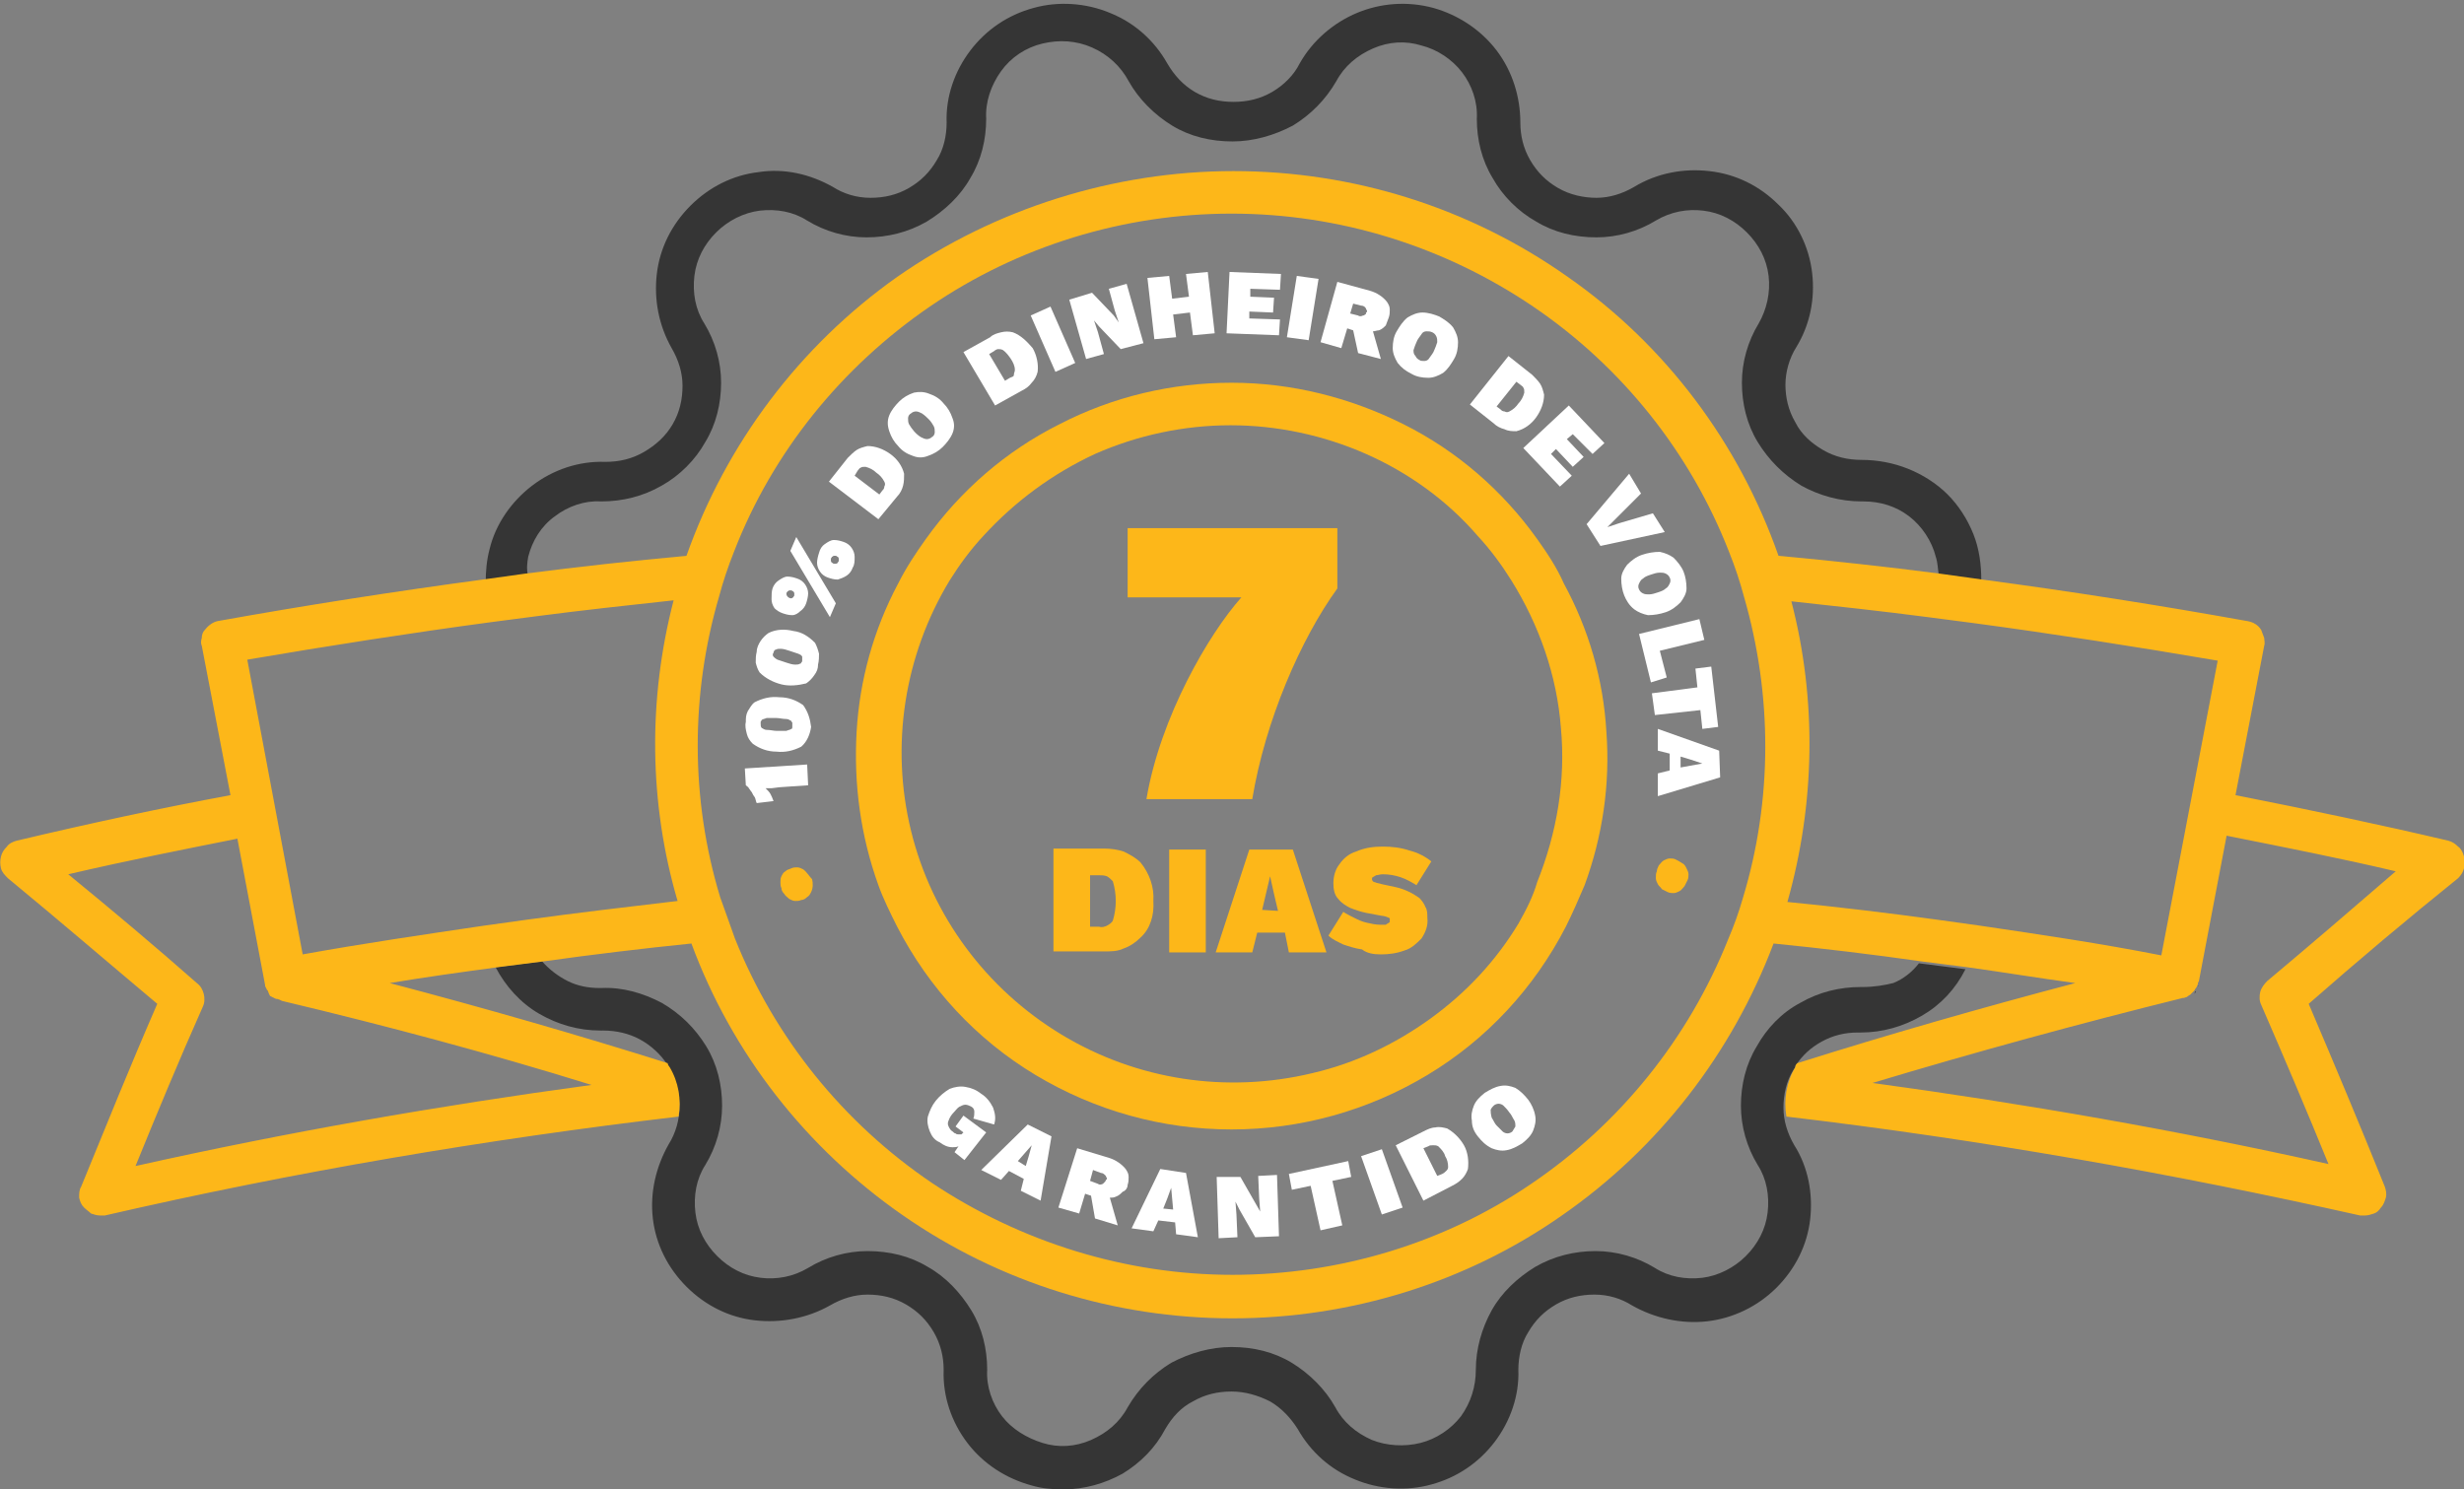 <?xml version="1.0" encoding="utf-8"?>
<!-- Generator: Adobe Illustrator 26.0.3, SVG Export Plug-In . SVG Version: 6.00 Build 0)  -->
<svg version="1.1" id="Layer_1" xmlns="http://www.w3.org/2000/svg" xmlns:xlink="http://www.w3.org/1999/xlink" x="0px" y="0px"
	 viewBox="0 0 249.1 150.6" style="enable-background:new 0 0 249.1 150.6;" xml:space="preserve">
<rect x="0" y="0" width="249.1" height="150.6" fill="#808080" stroke="none"/>
<style type="text/css">
	.st0{clip-path:url(#SVGID_00000074404595510440248310000006090228181596025264_);fill:#010101;}
	.st1{clip-path:url(#SVGID_00000175300650564879432680000016160634449725465523_);fill:#010101;}
	.st2{clip-path:url(#SVGID_00000067212595118673632130000015068738999540101530_);fill:#010101;}
	.st3{clip-path:url(#SVGID_00000009587743817692180100000000801036118689438634_);fill:#010101;}
	.st4{clip-path:url(#SVGID_00000102539255556153807330000004316358313596600217_);fill:#010101;}
	.st5{clip-path:url(#SVGID_00000023248122949228456540000002223264613505702305_);fill:#010101;}
	.st6{clip-path:url(#SVGID_00000170251770522102328200000016565700276660055450_);fill:#010101;}
	.st7{clip-path:url(#SVGID_00000174601112746032990780000009882546898222077840_);fill:#010101;}
	.st8{clip-path:url(#SVGID_00000040559482443655773790000017461720030456891028_);fill:#010101;}
	.st9{clip-path:url(#SVGID_00000150085306116961585320000011731009902211164833_);fill:#010101;}
	.st10{clip-path:url(#SVGID_00000017489855816586215600000012582980864538011326_);fill:#010101;}
	.st11{clip-path:url(#SVGID_00000097477166042930533670000014121496005040984989_);fill:#010101;}
	.st12{clip-path:url(#SVGID_00000080888908463797596400000013079264214272846720_);fill:#010101;}
	.st13{clip-path:url(#SVGID_00000147910987956675304000000007914361563800530609_);fill:#010101;}
	.st14{clip-path:url(#SVGID_00000144309955576812408830000000533292591952703881_);fill:#010101;}
	.st15{clip-path:url(#SVGID_00000155851549398963729020000009438296614996537778_);fill:#010101;}
	.st16{clip-path:url(#SVGID_00000074437285149142237250000004751732762808510094_);fill:#010101;}
	.st17{clip-path:url(#SVGID_00000088834474088615185830000009038917675127910541_);fill:#010101;}
	.st18{clip-path:url(#SVGID_00000035499344651766925370000012902177800892628097_);fill:#010101;}
	.st19{clip-path:url(#SVGID_00000060714869257339073290000000892382595681625252_);fill:#010101;}
	.st20{clip-path:url(#SVGID_00000121993939827522597550000012720038467619286933_);fill:#353535;}
	.st21{clip-path:url(#SVGID_00000030470749749958661000000010673173141940597126_);fill:#353535;}
	.st22{clip-path:url(#SVGID_00000074433634734256415220000013334731288011027877_);fill:#FDB719;}
	.st23{clip-path:url(#SVGID_00000150060238964039385390000008844322570035956372_);fill:#FDB719;}
	.st24{clip-path:url(#SVGID_00000108279692840862516330000006347734049347870142_);fill:#FDB719;}
	.st25{clip-path:url(#SVGID_00000044141655302386918010000016262345856765669557_);fill:#FDB719;}
	.st26{clip-path:url(#SVGID_00000143591337121874040610000017560847187213782667_);fill:#FFFFFF;}
	.st27{clip-path:url(#SVGID_00000160151634642145329600000011005840916555962040_);fill:#FFFFFF;}
	.st28{clip-path:url(#SVGID_00000132799565835599507920000006047415908760171966_);fill:#FFFFFF;}
	.st29{clip-path:url(#SVGID_00000057111539168772891360000000394933002474838429_);fill:#FFFFFF;}
	.st30{clip-path:url(#SVGID_00000181797503481567681630000011610170873339382668_);fill:#FFFFFF;}
	.st31{clip-path:url(#SVGID_00000097471586826583837010000009968420007600333731_);fill:#FFFFFF;}
	.st32{clip-path:url(#SVGID_00000021806622937913438310000010700709544899267968_);fill:#FFFFFF;}
	.st33{clip-path:url(#SVGID_00000003071073542058048900000004672320881159616184_);fill:#FFFFFF;}
	.st34{clip-path:url(#SVGID_00000083070973529364172690000000080879909103405194_);fill:#FFFFFF;}
	.st35{clip-path:url(#SVGID_00000016074333639228813130000012040912163910835134_);fill:#FFFFFF;}
	.st36{clip-path:url(#SVGID_00000160904959764760170790000002109860186251573384_);fill:#FFFFFF;}
	.st37{clip-path:url(#SVGID_00000119803275363484178620000017019151850179939240_);fill:#FFFFFF;}
	.st38{clip-path:url(#SVGID_00000176017707243750714780000018314306973776561290_);fill:#FFFFFF;}
	.st39{clip-path:url(#SVGID_00000023965796601843687630000015100792373339233450_);fill:#FFFFFF;}
	.st40{clip-path:url(#SVGID_00000143581765016666673360000008442489797699261584_);fill:#FFFFFF;}
	.st41{clip-path:url(#SVGID_00000155136370408307230160000005911329812414099892_);fill:#FFFFFF;}
	.st42{clip-path:url(#SVGID_00000024724015017495431660000006609334709599722401_);fill:#FFFFFF;}
	.st43{clip-path:url(#SVGID_00000000198346796526188850000012693133328697250961_);fill:#FFFFFF;}
	.st44{clip-path:url(#SVGID_00000088840577391966850940000014920599934092382105_);fill:#FFFFFF;}
	.st45{clip-path:url(#SVGID_00000087388317615821078360000014753679448508396476_);fill:#FFFFFF;}
	.st46{clip-path:url(#SVGID_00000183223236343370283030000002939881173140903063_);fill:#FFFFFF;}
	.st47{clip-path:url(#SVGID_00000166633238323153332130000011975342249794696343_);fill:#FFFFFF;}
	.st48{clip-path:url(#SVGID_00000095297017360829825600000004338115367758728636_);fill:#FFFFFF;}
	.st49{clip-path:url(#SVGID_00000157292956824126149060000017450923292397517470_);fill:#FFFFFF;}
	.st50{clip-path:url(#SVGID_00000034072843477817492790000016748821595464132488_);fill:#FFFFFF;}
	.st51{clip-path:url(#SVGID_00000009577855524803938490000005306223901744017326_);fill:#FFFFFF;}
	.st52{clip-path:url(#SVGID_00000063631824961409024090000008767026448291045265_);fill:#FFFFFF;}
	.st53{clip-path:url(#SVGID_00000057150311945652623700000003896013779091574407_);fill:#FFFFFF;}
	.st54{clip-path:url(#SVGID_00000072277078478627075580000004415903657422282153_);fill:#FFFFFF;}
	.st55{clip-path:url(#SVGID_00000064353324231979634940000001678292217882181035_);fill:#FFFFFF;}
	.st56{clip-path:url(#SVGID_00000145040775558488473880000018043403656416347323_);fill:#FFFFFF;}
	.st57{clip-path:url(#SVGID_00000096754071373917689030000000616389528672538773_);fill:#FFFFFF;}
	.st58{clip-path:url(#SVGID_00000093150047137415477480000005764474961188583842_);fill:#FDB719;}
	.st59{clip-path:url(#SVGID_00000052083158592192282790000007565298630858388412_);fill:#FDB719;}
	.st60{clip-path:url(#SVGID_00000065778209284469201130000016726087818589173640_);fill:#FDB719;}
	.st61{clip-path:url(#SVGID_00000057149645068287383380000014463728990709668262_);fill:#FDB719;}
	.st62{fill:#FDB719;}
</style>
<g>
	<g>
		<defs>
			<rect id="SVGID_1_" y="0" width="249.1" height="150.6"/>
		</defs>
		<clipPath id="SVGID_00000085228939600669491320000001753023314398186886_">
			<use xlink:href="#SVGID_1_"  style="overflow:visible;"/>
		</clipPath>
		<path style="clip-path:url(#SVGID_00000085228939600669491320000001753023314398186886_);fill:#010101;" d="M222.3,99.7
			L222.3,99.7C222.3,99.8,222.2,99.7,222.3,99.7z"/>
	</g>
	<g>
		<defs>
			<rect id="SVGID_00000182486552648063200060000011042012068005286038_" y="0" width="249.1" height="150.6"/>
		</defs>
		<clipPath id="SVGID_00000021090631135113788520000005650061766856967334_">
			<use xlink:href="#SVGID_00000182486552648063200060000011042012068005286038_"  style="overflow:visible;"/>
		</clipPath>
		<path style="clip-path:url(#SVGID_00000021090631135113788520000005650061766856967334_);fill:#010101;" d="M221.2,100.9L221,101
			L221.2,100.9z"/>
	</g>
	<g>
		<defs>
			<rect id="SVGID_00000024687432327056033680000001187067866924873604_" y="0" width="249.1" height="150.6"/>
		</defs>
		<clipPath id="SVGID_00000036244024866756587090000001118297083654444189_">
			<use xlink:href="#SVGID_00000024687432327056033680000001187067866924873604_"  style="overflow:visible;"/>
		</clipPath>
		<path style="clip-path:url(#SVGID_00000036244024866756587090000001118297083654444189_);fill:#010101;" d="M221.5,100.7l-0.1,0.1
			L221.5,100.7z"/>
	</g>
	<g>
		<defs>
			<rect id="SVGID_00000180360731511459179080000000654500564775344780_" y="0" width="249.1" height="150.6"/>
		</defs>
		<clipPath id="SVGID_00000127751755490113545270000004000712888127056826_">
			<use xlink:href="#SVGID_00000180360731511459179080000000654500564775344780_"  style="overflow:visible;"/>
		</clipPath>
		<path style="clip-path:url(#SVGID_00000127751755490113545270000004000712888127056826_);fill:#010101;" d="M221.8,100.4
			L221.8,100.4L221.8,100.4z"/>
	</g>
	<g>
		<defs>
			<rect id="SVGID_00000035527847625587015580000004488677671998328242_" y="0" width="249.1" height="150.6"/>
		</defs>
		<clipPath id="SVGID_00000093879998174693334930000009696701017811084674_">
			<use xlink:href="#SVGID_00000035527847625587015580000004488677671998328242_"  style="overflow:visible;"/>
		</clipPath>
		<path style="clip-path:url(#SVGID_00000093879998174693334930000009696701017811084674_);fill:#010101;" d="M221.4,100.8
			c-0.1,0-0.1,0.1-0.2,0.1C221.3,100.9,221.3,100.8,221.4,100.8z"/>
	</g>
	<g>
		<defs>
			<rect id="SVGID_00000011008452997538486850000006165117229871040187_" y="0" width="249.1" height="150.6"/>
		</defs>
		<clipPath id="SVGID_00000034788127293135246780000017836861665016493205_">
			<use xlink:href="#SVGID_00000011008452997538486850000006165117229871040187_"  style="overflow:visible;"/>
		</clipPath>
		<path style="clip-path:url(#SVGID_00000034788127293135246780000017836861665016493205_);fill:#010101;" d="M28,101
			c0.1,0,0.2,0.1,0.3,0.1L28,101z"/>
	</g>
	<g>
		<defs>
			<rect id="SVGID_00000010312420224144443970000012296280707320025734_" y="0" width="249.1" height="150.6"/>
		</defs>
		<clipPath id="SVGID_00000132768805681432168260000005404124768872935871_">
			<use xlink:href="#SVGID_00000010312420224144443970000012296280707320025734_"  style="overflow:visible;"/>
		</clipPath>
		<path style="clip-path:url(#SVGID_00000132768805681432168260000005404124768872935871_);fill:#010101;" d="M222,100.2
			c-0.1,0.1-0.1,0.2-0.2,0.3C221.9,100.4,222,100.3,222,100.2z"/>
	</g>
	<g>
		<defs>
			<rect id="SVGID_00000107586698246505834810000011096370097438476681_" y="0" width="249.1" height="150.6"/>
		</defs>
		<clipPath id="SVGID_00000034802572532909699600000002179538192795816374_">
			<use xlink:href="#SVGID_00000107586698246505834810000011096370097438476681_"  style="overflow:visible;"/>
		</clipPath>
		<path style="clip-path:url(#SVGID_00000034802572532909699600000002179538192795816374_);fill:#010101;" d="M221.7,100.5l-0.2,0.2
			L221.7,100.5z"/>
	</g>
	<g>
		<defs>
			<rect id="SVGID_00000055699309305131195640000017755155833457386923_" y="0" width="249.1" height="150.6"/>
		</defs>
		<clipPath id="SVGID_00000154384338400485159160000008885802968458478733_">
			<use xlink:href="#SVGID_00000055699309305131195640000017755155833457386923_"  style="overflow:visible;"/>
		</clipPath>
		<path style="clip-path:url(#SVGID_00000154384338400485159160000008885802968458478733_);fill:#010101;" d="M220.8,101.1l0.3-0.1
			L220.8,101.1z"/>
	</g>
	<g>
		<defs>
			<rect id="SVGID_00000013894791757475789930000007642342235991144332_" y="0" width="249.1" height="150.6"/>
		</defs>
		<clipPath id="SVGID_00000027603961147059744940000002338279362348306068_">
			<use xlink:href="#SVGID_00000013894791757475789930000007642342235991144332_"  style="overflow:visible;"/>
		</clipPath>
		<path style="clip-path:url(#SVGID_00000027603961147059744940000002338279362348306068_);fill:#010101;" d="M27.1,100.2
			c0,0.1,0.1,0.1,0.1,0.2C27.2,100.3,27.1,100.2,27.1,100.2z"/>
	</g>
	<g>
		<defs>
			<rect id="SVGID_00000112603322203535407010000012486405580747051176_" y="0" width="249.1" height="150.6"/>
		</defs>
		<clipPath id="SVGID_00000161625993241631544590000010897657566374150273_">
			<use xlink:href="#SVGID_00000112603322203535407010000012486405580747051176_"  style="overflow:visible;"/>
		</clipPath>
		<path style="clip-path:url(#SVGID_00000161625993241631544590000010897657566374150273_);fill:#010101;" d="M27.7,100.8l0.2,0.1
			L27.7,100.8z"/>
	</g>
	<g>
		<defs>
			<rect id="SVGID_00000081621690187629375180000007780653827193142147_" y="0" width="249.1" height="150.6"/>
		</defs>
		<clipPath id="SVGID_00000036245362536091635190000009726798061260118426_">
			<use xlink:href="#SVGID_00000081621690187629375180000007780653827193142147_"  style="overflow:visible;"/>
		</clipPath>
		<path style="clip-path:url(#SVGID_00000036245362536091635190000009726798061260118426_);fill:#010101;" d="M26.9,99.8L27,100
			L26.9,99.8z"/>
	</g>
	<g>
		<defs>
			<rect id="SVGID_00000070799721570022865160000001017529485724368317_" y="0" width="249.1" height="150.6"/>
		</defs>
		<clipPath id="SVGID_00000000224643933343433660000004073818328554959028_">
			<use xlink:href="#SVGID_00000070799721570022865160000001017529485724368317_"  style="overflow:visible;"/>
		</clipPath>
		<path style="clip-path:url(#SVGID_00000000224643933343433660000004073818328554959028_);fill:#010101;" d="M222.2,99.8
			c0,0.1-0.1,0.2-0.2,0.4C222.1,100,222.2,99.9,222.2,99.8z"/>
	</g>
	<g>
		<defs>
			<rect id="SVGID_00000160176538447406568070000016804556115083954576_" y="0" width="249.1" height="150.6"/>
		</defs>
		<clipPath id="SVGID_00000128446929429594201950000005625079465654375586_">
			<use xlink:href="#SVGID_00000160176538447406568070000016804556115083954576_"  style="overflow:visible;"/>
		</clipPath>
		<path style="clip-path:url(#SVGID_00000128446929429594201950000005625079465654375586_);fill:#010101;" d="M27.5,100.6l-0.2-0.1
			L27.5,100.6z"/>
	</g>
	<g>
		<defs>
			<rect id="SVGID_00000016034989231280134100000002411809810785613442_" y="0" width="249.1" height="150.6"/>
		</defs>
		<clipPath id="SVGID_00000110471881184199910200000007636933799201529738_">
			<use xlink:href="#SVGID_00000016034989231280134100000002411809810785613442_"  style="overflow:visible;"/>
		</clipPath>
		<path style="clip-path:url(#SVGID_00000110471881184199910200000007636933799201529738_);fill:#010101;" d="M26.8,99.6l0.1,0.2
			L26.8,99.6z"/>
	</g>
	<g>
		<defs>
			<rect id="SVGID_00000146465363965963798270000012540750256642832809_" y="0" width="249.1" height="150.6"/>
		</defs>
		<clipPath id="SVGID_00000008869738913704973140000012744275608801052851_">
			<use xlink:href="#SVGID_00000146465363965963798270000012540750256642832809_"  style="overflow:visible;"/>
		</clipPath>
		<path style="clip-path:url(#SVGID_00000008869738913704973140000012744275608801052851_);fill:#010101;" d="M27,100
			c0,0.1,0.1,0.1,0.1,0.2C27,100.1,27,100,27,100z"/>
	</g>
	<g>
		<defs>
			<rect id="SVGID_00000136389458595613868630000017435538002113135236_" y="0" width="249.1" height="150.6"/>
		</defs>
		<clipPath id="SVGID_00000171686907419649872440000004874567726975670155_">
			<use xlink:href="#SVGID_00000136389458595613868630000017435538002113135236_"  style="overflow:visible;"/>
		</clipPath>
		<path style="clip-path:url(#SVGID_00000171686907419649872440000004874567726975670155_);fill:#010101;" d="M27.3,100.5l-0.2-0.2
			L27.3,100.5z"/>
	</g>
	<g>
		<defs>
			<rect id="SVGID_00000137847513037510207770000014512480829174902418_" y="0" width="249.1" height="150.6"/>
		</defs>
		<clipPath id="SVGID_00000146491650870071531140000009987930500516654999_">
			<use xlink:href="#SVGID_00000137847513037510207770000014512480829174902418_"  style="overflow:visible;"/>
		</clipPath>
		<path style="clip-path:url(#SVGID_00000146491650870071531140000009987930500516654999_);fill:#010101;" d="M28.4,101.1l-0.2-0.1
			L28.4,101.1L28.4,101.1z"/>
	</g>
	<g>
		<defs>
			<rect id="SVGID_00000123424752230831579930000011991625418048926649_" y="0" width="249.1" height="150.6"/>
		</defs>
		<clipPath id="SVGID_00000180324245294866828820000007514458948576787646_">
			<use xlink:href="#SVGID_00000123424752230831579930000011991625418048926649_"  style="overflow:visible;"/>
		</clipPath>
		<path style="clip-path:url(#SVGID_00000180324245294866828820000007514458948576787646_);fill:#010101;" d="M27.5,100.6l0.2,0.1
			L27.5,100.6z"/>
	</g>
	<g>
		<defs>
			<rect id="SVGID_00000008141115970600581300000009563731206465567898_" y="0" width="249.1" height="150.6"/>
		</defs>
		<clipPath id="SVGID_00000174582792170523282420000007661810336207877548_">
			<use xlink:href="#SVGID_00000008141115970600581300000009563731206465567898_"  style="overflow:visible;"/>
		</clipPath>
		<path style="clip-path:url(#SVGID_00000174582792170523282420000007661810336207877548_);fill:#010101;" d="M27.8,100.9L28,101
			L27.8,100.9z"/>
	</g>
	<g>
		<defs>
			<rect id="SVGID_00000122713860402139154980000013013258003857974194_" y="0" width="249.1" height="150.6"/>
		</defs>
		<clipPath id="SVGID_00000077323685170366215950000014695365205671628941_">
			<use xlink:href="#SVGID_00000122713860402139154980000013013258003857974194_"  style="overflow:visible;"/>
		</clipPath>
		<path style="clip-path:url(#SVGID_00000077323685170366215950000014695365205671628941_);fill:#353535;" d="M188.3,99.8h-0.2
			c-2.1,0-4.2,0.5-6.1,1.6c-1.9,1-3.4,2.6-4.4,4.4c-1.1,1.8-1.6,3.9-1.6,6s0.6,4.2,1.7,6c0.9,1.4,1.2,3.1,1,4.8
			c-0.2,1.7-1,3.2-2.2,4.4s-2.8,2-4.4,2.2c-1.7,0.2-3.4-0.1-4.8-1c-1.8-1.1-3.9-1.7-6-1.7s-4.2,0.5-6.1,1.6
			c-1.8,1.1-3.4,2.6-4.4,4.4c-1,1.8-1.6,3.9-1.6,6c0,1.7-0.5,3.3-1.5,4.7c-1,1.3-2.5,2.3-4.1,2.7s-3.4,0.3-4.9-0.3
			c-1.6-0.7-2.9-1.8-3.7-3.3c-1-1.8-2.6-3.4-4.4-4.5c-1.8-1.1-3.9-1.6-6.1-1.6c-2.1,0-4.2,0.6-6.1,1.6c-1.8,1.1-3.3,2.6-4.4,4.5
			c-0.8,1.5-2.1,2.6-3.7,3.3s-3.3,0.8-4.9,0.3s-3.1-1.4-4.1-2.7s-1.6-3-1.5-4.7c0-2.1-0.5-4.2-1.6-6s-2.6-3.4-4.4-4.4
			c-1.8-1.1-3.9-1.6-6.1-1.6c-2.1,0-4.2,0.6-6,1.7c-1.5,0.9-3.2,1.2-4.8,1c-1.7-0.2-3.2-1-4.4-2.2c-1.2-1.2-2-2.7-2.2-4.4
			c-0.2-1.7,0.1-3.4,1-4.8c1.1-1.8,1.7-3.9,1.7-6s-0.5-4.2-1.6-6s-2.6-3.3-4.5-4.4c-1.9-1-4-1.6-6.1-1.5h-0.2
			c-1.1,0-2.2-0.2-3.2-0.7s-1.9-1.2-2.6-2l-4.7,0.6c1,1.9,2.5,3.6,4.4,4.7s4,1.7,6.2,1.7H61c1.3,0,2.6,0.3,3.7,0.9s2.1,1.5,2.8,2.6
			c0.1,0.1,0.2,0.2,0.2,0.4c0.7,1.2,1,2.5,1,3.8s-0.4,2.7-1.1,3.8c-1.3,2.3-1.9,4.9-1.6,7.5s1.5,5,3.4,6.9s4.3,3.1,6.9,3.4
			c2.6,0.3,5.3-0.2,7.6-1.5c1.2-0.7,2.5-1.1,3.8-1.1c1.4,0,2.7,0.3,3.9,1c1.2,0.7,2.1,1.6,2.8,2.8c0.7,1.2,1,2.5,1,3.8
			c-0.1,2.7,0.8,5.3,2.4,7.4c1.6,2.1,3.9,3.6,6.5,4.3c1,0.3,2.1,0.4,3.2,0.4c2.1,0,4.2-0.6,6-1.6c1.8-1.1,3.3-2.6,4.3-4.5
			c0.7-1.2,1.6-2.2,2.8-2.8c1.2-0.7,2.5-1,3.9-1s2.7,0.4,3.9,1c1.2,0.7,2.1,1.7,2.8,2.8c1.3,2.3,3.3,4.1,5.8,5.1
			c2.4,1,5.2,1.2,7.7,0.5c2.6-0.7,4.8-2.2,6.4-4.3c1.6-2.1,2.5-4.7,2.4-7.3c0-1.3,0.3-2.7,1-3.8c0.7-1.2,1.6-2.1,2.8-2.8
			s2.5-1,3.9-1s2.7,0.4,3.8,1.1c2.3,1.3,5,1.9,7.6,1.6c2.6-0.3,5.1-1.5,7-3.4s3.1-4.3,3.4-6.9c0.3-2.6-0.2-5.3-1.6-7.5
			c-0.7-1.2-1.1-2.5-1.1-3.8s0.3-2.7,1-3.8c0.1-0.1,0.2-0.3,0.2-0.4c0.7-1.1,1.6-1.9,2.7-2.5c1.1-0.6,2.3-0.9,3.6-0.9h0.3
			c2.2,0,4.3-0.6,6.2-1.7s3.4-2.7,4.4-4.7l-4.7-0.6c-0.7,0.9-1.6,1.6-2.6,2C190.6,99.6,189.5,99.8,188.3,99.8z"/>
	</g>
	<g>
		<defs>
			<rect id="SVGID_00000138544640393360747990000010100425875607823525_" y="0" width="249.1" height="150.6"/>
		</defs>
		<clipPath id="SVGID_00000135664116156160257130000006371774316725385640_">
			<use xlink:href="#SVGID_00000138544640393360747990000010100425875607823525_"  style="overflow:visible;"/>
		</clipPath>
		<path style="clip-path:url(#SVGID_00000135664116156160257130000006371774316725385640_);fill:#353535;" d="M53.4,56.3
			c0.4-1.6,1.3-3.1,2.7-4.1c1.3-1,3-1.6,4.6-1.5h0.1c2.1,0,4.2-0.5,6.1-1.6c1.8-1,3.4-2.6,4.4-4.4c1.1-1.8,1.6-3.9,1.6-6
			s-0.6-4.2-1.7-6c-0.9-1.4-1.2-3.1-1-4.8c0.2-1.7,1-3.2,2.2-4.4c1.2-1.2,2.8-2,4.4-2.2c1.7-0.2,3.4,0.1,4.8,1
			c1.8,1.1,3.9,1.7,6,1.7s4.2-0.5,6.1-1.6c1.8-1.1,3.4-2.6,4.4-4.4c1.1-1.8,1.6-3.9,1.6-6c-0.1-1.7,0.5-3.4,1.5-4.8s2.5-2.4,4.2-2.8
			s3.4-0.3,5,0.4s2.9,1.9,3.7,3.4c1,1.8,2.6,3.4,4.4,4.5s3.9,1.6,6.1,1.6c2.1,0,4.2-0.6,6.1-1.6c1.8-1.1,3.3-2.6,4.4-4.5
			c0.8-1.5,2.1-2.6,3.7-3.3c1.6-0.7,3.3-0.8,4.9-0.3c1.6,0.4,3.1,1.4,4.1,2.7s1.6,3,1.5,4.7c0,2.1,0.5,4.2,1.6,6
			c1,1.8,2.6,3.4,4.4,4.4c1.8,1.1,3.9,1.6,6.1,1.6c2.1,0,4.2-0.6,6-1.7c1.5-0.9,3.2-1.2,4.8-1c1.7,0.2,3.2,1,4.4,2.2s2,2.7,2.2,4.4
			c0.2,1.7-0.2,3.4-1,4.8c-1.1,1.8-1.7,3.9-1.7,6s0.5,4.2,1.6,6s2.6,3.3,4.4,4.4c1.8,1,3.9,1.6,6.1,1.6h0.2c1.7,0,3.3,0.5,4.6,1.5
			s2.3,2.5,2.7,4.1c0.2,0.6,0.2,1.2,0.3,1.8c1.4,0.2,2.9,0.4,4.3,0.6c0-1.6-0.2-3.2-0.8-4.7s-1.5-2.9-2.6-4s-2.5-2-4-2.6
			s-3.1-0.9-4.7-0.9c-1.4,0-2.7-0.3-3.9-1s-2.2-1.6-2.8-2.8c-0.7-1.2-1-2.5-1-3.8s0.4-2.7,1.1-3.8c1.4-2.3,1.9-4.9,1.6-7.5
			c-0.3-2.6-1.5-5.1-3.4-6.9c-1.9-1.9-4.3-3.1-7-3.4c-2.6-0.3-5.3,0.2-7.6,1.6c-1.2,0.7-2.5,1.1-3.8,1.1s-2.7-0.3-3.9-1
			s-2.1-1.6-2.8-2.8s-1-2.5-1-3.8c0-2.6-0.8-5.2-2.4-7.3c-1.6-2.1-3.9-3.6-6.4-4.3c-2.6-0.7-5.3-0.5-7.7,0.5s-4.5,2.8-5.8,5.1
			c-0.6,1.2-1.6,2.2-2.8,2.9s-2.5,1-3.9,1s-2.7-0.3-3.9-1c-1.2-0.7-2.1-1.7-2.8-2.9c-1.3-2.3-3.3-4.1-5.8-5.1
			c-2.4-1-5.2-1.2-7.7-0.5c-2.6,0.7-4.8,2.2-6.4,4.3s-2.5,4.7-2.4,7.3c0,1.3-0.3,2.7-1,3.8c-0.7,1.2-1.6,2.1-2.8,2.8
			c-1.2,0.7-2.5,1-3.9,1s-2.7-0.4-3.8-1.1c-2.3-1.3-4.9-1.9-7.5-1.5c-2.6,0.3-5,1.5-6.9,3.4s-3.1,4.3-3.4,6.9s0.2,5.2,1.5,7.5
			c0.7,1.2,1.1,2.5,1.1,3.8c0,1.4-0.3,2.7-1,3.9s-1.7,2.1-2.9,2.8c-1.2,0.7-2.5,1-3.9,1c-2.7-0.1-5.3,0.8-7.4,2.4
			c-2.1,1.6-3.7,3.9-4.3,6.4c-0.3,1.1-0.4,2.3-0.4,3.4c1.5-0.2,2.9-0.4,4.3-0.6C53.2,57.5,53.3,56.9,53.4,56.3z"/>
	</g>
	<g>
		<defs>
			<rect id="SVGID_00000164492464498649993500000010748286486942787748_" y="0" width="249.1" height="150.6"/>
		</defs>
		<clipPath id="SVGID_00000157306727572467837390000010590382563773250978_">
			<use xlink:href="#SVGID_00000164492464498649993500000010748286486942787748_"  style="overflow:visible;"/>
		</clipPath>
	</g>
	<g>
		<defs>
			<rect id="SVGID_00000021103968570365391610000015678948359528410269_" y="0" width="249.1" height="150.6"/>
		</defs>
		<clipPath id="SVGID_00000082363380911141368940000004583318800812753334_">
			<use xlink:href="#SVGID_00000021103968570365391610000015678948359528410269_"  style="overflow:visible;"/>
		</clipPath>
	</g>
	<g>
		<defs>
			<rect id="SVGID_00000014627087137313408170000014743754642845133969_" y="0" width="249.1" height="150.6"/>
		</defs>
		<clipPath id="SVGID_00000026147236825586065560000000107018159605768331_">
			<use xlink:href="#SVGID_00000014627087137313408170000014743754642845133969_"  style="overflow:visible;"/>
		</clipPath>
		<path style="clip-path:url(#SVGID_00000026147236825586065560000000107018159605768331_);fill:#FDB719;" d="M116.6,91.1
			c0.1-1.4-0.4-2.8-1.3-3.9c-0.5-0.5-1.1-0.8-1.7-1.1c-0.6-0.2-1.3-0.3-2-0.3h-5.1v10.4h5.1c0.7,0,1.4,0,2-0.3
			c0.6-0.2,1.2-0.6,1.7-1.1C116.3,93.9,116.7,92.5,116.6,91.1z M112.5,93.1c-0.1,0.2-0.4,0.4-0.6,0.5s-0.5,0.2-0.8,0.1h-0.9v-5.2
			h0.9c0.3,0,0.5,0,0.8,0.1c0.2,0.1,0.4,0.3,0.6,0.5C112.9,90.4,112.9,91.8,112.5,93.1z"/>
	</g>
	<g>
		<defs>
			<rect id="SVGID_00000165201844560892557430000001530611542398887056_" y="0" width="249.1" height="150.6"/>
		</defs>
		<clipPath id="SVGID_00000147209158746894924060000004623441105896401812_">
			<use xlink:href="#SVGID_00000165201844560892557430000001530611542398887056_"  style="overflow:visible;"/>
		</clipPath>
		<path style="clip-path:url(#SVGID_00000147209158746894924060000004623441105896401812_);fill:#FDB719;" d="M121.9,85.9h-3.7v10.4
			h3.7V85.9z"/>
	</g>
	<g>
		<defs>
			<rect id="SVGID_00000033352809882076682850000011232057444508521129_" y="0" width="249.1" height="150.6"/>
		</defs>
		<clipPath id="SVGID_00000128481743949508393750000000422183524101313178_">
			<use xlink:href="#SVGID_00000033352809882076682850000011232057444508521129_"  style="overflow:visible;"/>
		</clipPath>
		<path style="clip-path:url(#SVGID_00000128481743949508393750000000422183524101313178_);fill:#FDB719;" d="M130.3,96.3h3.8
			l-3.4-10.4h-4.4l-3.4,10.4h3.7l0.5-2h2.8L130.3,96.3z M127.6,92l0.4-1.7l0.4-1.7l0.4,1.8l0.4,1.7L127.6,92z"/>
	</g>
	<g>
		<defs>
			<rect id="SVGID_00000067201511430404134110000017737400034579876028_" y="0" width="249.1" height="150.6"/>
		</defs>
		<clipPath id="SVGID_00000181785610499350911350000001448786124803561372_">
			<use xlink:href="#SVGID_00000067201511430404134110000017737400034579876028_"  style="overflow:visible;"/>
		</clipPath>
		<path style="clip-path:url(#SVGID_00000181785610499350911350000001448786124803561372_);fill:#FDB719;" d="M139.6,96.5
			c0.8,0,1.6-0.1,2.4-0.4c0.7-0.2,1.2-0.7,1.7-1.2c0.4-0.6,0.7-1.3,0.6-2.1c0-0.4,0-0.8-0.2-1.1c-0.1-0.3-0.4-0.7-0.6-0.9
			c-0.7-0.5-1.5-0.9-2.4-1.1l-1.4-0.3c-0.3-0.1-0.5-0.1-0.7-0.2c-0.2,0-0.3-0.2-0.3-0.3c0-0.1,0-0.2,0.1-0.2
			c0.1-0.1,0.2-0.1,0.3-0.2c0.2,0,0.4-0.1,0.7-0.1c0.6,0,1.2,0.1,1.8,0.3c0.6,0.2,1.1,0.5,1.6,0.8l1.5-2.4c-0.6-0.5-1.4-0.9-2.2-1.1
			c-0.9-0.3-1.8-0.4-2.7-0.4s-1.8,0.1-2.7,0.5c-0.7,0.2-1.3,0.7-1.7,1.3c-0.4,0.5-0.6,1.2-0.6,1.9c0,0.6,0.1,1.2,0.5,1.6
			c0.3,0.4,0.8,0.7,1.2,0.9c0.5,0.2,1.1,0.4,1.6,0.5l1.6,0.3c0.2,0,0.5,0.1,0.7,0.2c0.1,0,0.1,0.1,0.1,0.1c0,0.1,0,0.1,0,0.2
			s0,0.2-0.1,0.2c-0.1,0.1-0.2,0.1-0.3,0.2c-0.2,0-0.4,0-0.6,0c-0.4,0-0.9-0.1-1.3-0.2c-0.5-0.1-0.9-0.3-1.3-0.5
			c-0.4-0.2-0.8-0.4-1.1-0.6l-1.5,2.4c0.4,0.4,0.9,0.6,1.5,0.9c0.6,0.2,1.2,0.4,1.9,0.5C138.2,96.4,138.9,96.5,139.6,96.5z"/>
	</g>
	<g>
		<defs>
			<rect id="SVGID_00000098196371717304284760000007611523324275433655_" y="0" width="249.1" height="150.6"/>
		</defs>
		<clipPath id="SVGID_00000093158681054039594260000016673815058281397688_">
			<use xlink:href="#SVGID_00000098196371717304284760000007611523324275433655_"  style="overflow:visible;"/>
		</clipPath>
		<path style="clip-path:url(#SVGID_00000093158681054039594260000016673815058281397688_);fill:#FFFFFF;" d="M78.8,79.6l2.9-0.2
			l-0.1-2.1l-6.3,0.4l0.1,1.7c0.1,0.1,0.3,0.2,0.3,0.3c0.1,0.1,0.2,0.3,0.3,0.4c0.1,0.2,0.2,0.4,0.3,0.5c0.1,0.2,0.1,0.4,0.2,0.6
			l1.7-0.2c-0.1-0.3-0.2-0.5-0.3-0.7c-0.1-0.2-0.3-0.4-0.5-0.6H78L78.8,79.6z"/>
	</g>
	<g>
		<defs>
			<rect id="SVGID_00000181081335397778010470000015697273939933420694_" y="0" width="249.1" height="150.6"/>
		</defs>
		<clipPath id="SVGID_00000124119734197814709670000013005195741593678484_">
			<use xlink:href="#SVGID_00000181081335397778010470000015697273939933420694_"  style="overflow:visible;"/>
		</clipPath>
		<path style="clip-path:url(#SVGID_00000124119734197814709670000013005195741593678484_);fill:#FFFFFF;" d="M81.2,71.3
			c-0.7-0.5-1.5-0.8-2.4-0.8c-0.9-0.1-1.7,0.1-2.5,0.5c-0.3,0.2-0.5,0.6-0.7,0.9c-0.2,0.4-0.2,0.7-0.2,1.1c-0.1,0.4,0,0.8,0.1,1.2
			c0.1,0.4,0.3,0.7,0.6,1c0.7,0.5,1.5,0.8,2.4,0.8c0.9,0.1,1.7-0.1,2.5-0.5c0.6-0.5,0.9-1.3,1-2C81.9,72.7,81.7,72,81.2,71.3z
			 M80,73.7c-0.1,0.1-0.3,0.1-0.5,0.2c-0.3,0-0.6,0-1,0c-0.3,0-0.6-0.1-1-0.1c-0.2,0-0.3-0.1-0.5-0.2c-0.1-0.1-0.1-0.3-0.1-0.4
			s0-0.1,0-0.2s0.1-0.1,0.1-0.2c0.1-0.1,0.3-0.1,0.5-0.2c0.3,0,0.6,0,1,0c0.3,0,0.6,0.1,1,0.1c0.2,0,0.3,0.1,0.5,0.2
			c0,0.1,0.1,0.1,0.1,0.2s0,0.1,0,0.2s0,0.1,0,0.2C80.1,73.6,80.1,73.7,80,73.7L80,73.7z"/>
	</g>
	<g>
		<defs>
			<rect id="SVGID_00000163782678788115039630000000824228967700400313_" y="0" width="249.1" height="150.6"/>
		</defs>
		<clipPath id="SVGID_00000020376565858211105590000011606743075963773371_">
			<use xlink:href="#SVGID_00000163782678788115039630000000824228967700400313_"  style="overflow:visible;"/>
		</clipPath>
		<path style="clip-path:url(#SVGID_00000020376565858211105590000011606743075963773371_);fill:#FFFFFF;" d="M82.7,67.2
			c0.1-0.4,0.1-0.8,0.1-1.1c-0.1-0.4-0.2-0.7-0.4-1.1c-0.6-0.6-1.3-1.1-2.2-1.2c-0.8-0.2-1.7-0.2-2.5,0.2c-0.3,0.2-0.6,0.5-0.8,0.8
			c-0.2,0.3-0.4,0.7-0.4,1.1c-0.1,0.4-0.1,0.7-0.1,1.1c0.1,0.4,0.2,0.7,0.4,1c0.6,0.6,1.4,1,2.2,1.2c0.8,0.2,1.7,0.1,2.5-0.1
			c0.3-0.2,0.6-0.5,0.8-0.8C82.6,67.9,82.7,67.6,82.7,67.2z M81.1,66.8c0,0.1,0,0.1-0.1,0.2c0,0.1-0.1,0.1-0.1,0.1
			c-0.2,0.1-0.3,0.1-0.5,0.1c-0.3,0-0.6-0.1-0.9-0.2s-0.6-0.2-0.9-0.3c-0.2-0.1-0.3-0.2-0.4-0.3c-0.1-0.1-0.1-0.3,0-0.4
			c0-0.1,0.1-0.3,0.2-0.3c0.2-0.1,0.3-0.1,0.5-0.1c0.3,0,0.6,0.1,0.9,0.2s0.6,0.2,0.9,0.3c0.2,0.1,0.3,0.1,0.4,0.3
			c0,0.1,0,0.1,0,0.2C81.1,66.7,81.1,66.8,81.1,66.8z"/>
	</g>
	<g>
		<defs>
			<rect id="SVGID_00000147210748516250502270000012581186018614993569_" y="0" width="249.1" height="150.6"/>
		</defs>
		<clipPath id="SVGID_00000181046972448276807990000007020158970926399887_">
			<use xlink:href="#SVGID_00000147210748516250502270000012581186018614993569_"  style="overflow:visible;"/>
		</clipPath>
		<path style="clip-path:url(#SVGID_00000181046972448276807990000007020158970926399887_);fill:#FFFFFF;" d="M84.5,61l-4-6.7
			l-0.6,1.4l4,6.7L84.5,61z"/>
	</g>
	<g>
		<defs>
			<rect id="SVGID_00000075881248690960934400000001098063411908290468_" y="0" width="249.1" height="150.6"/>
		</defs>
		<clipPath id="SVGID_00000088109866783560964840000013674596680206249903_">
			<use xlink:href="#SVGID_00000075881248690960934400000001098063411908290468_"  style="overflow:visible;"/>
		</clipPath>
		<path style="clip-path:url(#SVGID_00000088109866783560964840000013674596680206249903_);fill:#FFFFFF;" d="M85.6,58.2
			c0.3-0.2,0.5-0.5,0.6-0.8c0.2-0.3,0.2-0.7,0.2-1.1c0-0.3-0.1-0.6-0.3-0.9c-0.2-0.3-0.5-0.5-0.8-0.6s-0.6-0.2-1-0.2
			c-0.3,0-0.6,0.2-0.9,0.4s-0.5,0.5-0.6,0.9c-0.1,0.3-0.2,0.7-0.2,1s0.1,0.6,0.3,0.9c0.2,0.3,0.5,0.5,0.8,0.6s0.6,0.2,1,0.2
			C85,58.5,85.3,58.4,85.6,58.2z M84.3,57c-0.1,0-0.1-0.1-0.2-0.1c0,0-0.1-0.1-0.1-0.2c0-0.1,0-0.1,0-0.2c0-0.1,0.1-0.1,0.1-0.2
			c0.1,0,0.1-0.1,0.2-0.1s0.2,0,0.2,0c0.1,0,0.1,0.1,0.2,0.1c0,0,0.1,0.1,0.1,0.2c0,0.1,0,0.1,0,0.2c0,0.1-0.1,0.1-0.1,0.2
			c0,0-0.1,0.1-0.2,0.1C84.5,57,84.4,57,84.3,57z"/>
	</g>
	<g>
		<defs>
			<rect id="SVGID_00000023270567772756884370000009172160183067970198_" y="0" width="249.1" height="150.6"/>
		</defs>
		<clipPath id="SVGID_00000005980093192241000480000004857983935506147751_">
			<use xlink:href="#SVGID_00000023270567772756884370000009172160183067970198_"  style="overflow:visible;"/>
		</clipPath>
		<path style="clip-path:url(#SVGID_00000005980093192241000480000004857983935506147751_);fill:#FFFFFF;" d="M79.1,62
			c0.3,0.1,0.6,0.2,1,0.2c0.3,0,0.6-0.2,0.8-0.4c0.3-0.2,0.5-0.5,0.6-0.8s0.2-0.7,0.2-1s-0.1-0.6-0.3-0.9c-0.2-0.3-0.5-0.5-0.8-0.6
			s-0.6-0.2-1-0.2c-0.3,0-0.6,0.2-0.9,0.4s-0.5,0.5-0.6,0.8C78,59.8,78,60.2,78,60.6c0,0.3,0.1,0.6,0.3,0.9
			C78.5,61.7,78.8,61.9,79.1,62z M79.5,60c0-0.1,0.1-0.1,0.1-0.2c0.1,0,0.1-0.1,0.2-0.1s0.2,0,0.2,0c0.1,0,0.1,0.1,0.2,0.1
			c0,0,0.1,0.1,0.1,0.2c0,0.1,0,0.1,0,0.2c0,0.1-0.1,0.1-0.1,0.2c-0.1,0-0.1,0.1-0.2,0.1c-0.2,0-0.3-0.1-0.4-0.2
			C79.6,60.3,79.5,60.2,79.5,60C79.5,60.2,79.5,60.1,79.5,60z"/>
	</g>
	<g>
		<defs>
			<rect id="SVGID_00000121257087307322912790000009667424882255082902_" y="0" width="249.1" height="150.6"/>
		</defs>
		<clipPath id="SVGID_00000166665463519592694410000008030940332163328648_">
			<use xlink:href="#SVGID_00000121257087307322912790000009667424882255082902_"  style="overflow:visible;"/>
		</clipPath>
		<path style="clip-path:url(#SVGID_00000166665463519592694410000008030940332163328648_);fill:#FFFFFF;" d="M90.7,50.2
			c0.3-0.3,0.5-0.7,0.6-1.1c0.1-0.4,0.1-0.8,0.1-1.2c-0.2-0.8-0.7-1.5-1.4-2c-0.7-0.5-1.5-0.8-2.3-0.8c-0.4,0.1-0.8,0.2-1.1,0.4
			c-0.3,0.2-0.6,0.5-0.9,0.8l-1.9,2.4l5,3.8L90.7,50.2z M86.7,47.6c0.1-0.1,0.2-0.3,0.3-0.3c0.1-0.1,0.3-0.1,0.5-0.1
			c0.4,0.1,0.8,0.3,1.1,0.6c0.3,0.2,0.6,0.5,0.8,0.9c0.1,0.2,0.1,0.3,0,0.5c0,0.2-0.1,0.3-0.2,0.4L88.9,50l-2.5-1.9L86.7,47.6z"/>
	</g>
	<g>
		<defs>
			<rect id="SVGID_00000013152970835841966420000012453006696433602198_" y="0" width="249.1" height="150.6"/>
		</defs>
		<clipPath id="SVGID_00000116229973871295781390000005210134456106880927_">
			<use xlink:href="#SVGID_00000013152970835841966420000012453006696433602198_"  style="overflow:visible;"/>
		</clipPath>
		<path style="clip-path:url(#SVGID_00000116229973871295781390000005210134456106880927_);fill:#FFFFFF;" d="M93.8,46.1
			c0.6-0.2,1.1-0.5,1.5-0.9s0.8-0.9,1-1.4s0.2-1,0-1.5c-0.2-0.6-0.5-1.1-0.9-1.5c-0.4-0.5-0.9-0.8-1.5-1c-0.5-0.2-1-0.2-1.5-0.1
			c-0.6,0.2-1.1,0.5-1.5,0.9s-0.8,0.9-1,1.4s-0.2,1,0,1.6s0.5,1.1,0.9,1.5c0.4,0.5,0.9,0.8,1.5,1C92.8,46.3,93.3,46.3,93.8,46.1z
			 M91.8,42.3c0-0.2,0.1-0.4,0.3-0.5c0.1-0.1,0.3-0.2,0.5-0.2s0.4,0.1,0.6,0.2c0.3,0.2,0.5,0.4,0.7,0.6c0.2,0.2,0.4,0.5,0.5,0.7
			s0.1,0.4,0.1,0.6c0,0.2-0.1,0.4-0.3,0.5c-0.1,0.1-0.3,0.2-0.5,0.2s-0.4-0.1-0.6-0.2c-0.5-0.3-0.9-0.8-1.2-1.3
			C91.8,42.7,91.8,42.5,91.8,42.3z"/>
	</g>
	<g>
		<defs>
			<rect id="SVGID_00000073683007900134052550000000088181567883181202_" y="0" width="249.1" height="150.6"/>
		</defs>
		<clipPath id="SVGID_00000133527497656969569370000005901626140252281748_">
			<use xlink:href="#SVGID_00000073683007900134052550000000088181567883181202_"  style="overflow:visible;"/>
		</clipPath>
		<path style="clip-path:url(#SVGID_00000133527497656969569370000005901626140252281748_);fill:#FFFFFF;" d="M102.4,33.6
			c-0.4-0.1-0.8-0.1-1.2,0c-0.4,0.1-0.8,0.2-1.1,0.5l-2.7,1.5l3.2,5.4l2.7-1.5c0.4-0.2,0.7-0.4,1-0.8c0.3-0.3,0.5-0.7,0.6-1.1
			c0.1-0.8-0.1-1.7-0.5-2.4C103.8,34.5,103.2,33.9,102.4,33.6z M102.1,38.2l-0.5,0.3l-1.6-2.7l0.5-0.3c0.1-0.1,0.3-0.2,0.4-0.2
			c0.2,0,0.3,0,0.5,0.1c0.3,0.2,0.6,0.6,0.8,0.9c0.2,0.3,0.4,0.7,0.4,1.1c0,0.2-0.1,0.3-0.1,0.5S102.3,38.1,102.1,38.2z"/>
	</g>
	<g>
		<defs>
			<rect id="SVGID_00000025420236560483528630000014690067611922208155_" y="0" width="249.1" height="150.6"/>
		</defs>
		<clipPath id="SVGID_00000028285393922484970110000004153817439706846860_">
			<use xlink:href="#SVGID_00000025420236560483528630000014690067611922208155_"  style="overflow:visible;"/>
		</clipPath>
		<path style="clip-path:url(#SVGID_00000028285393922484970110000004153817439706846860_);fill:#FFFFFF;" d="M106.2,31l-2,0.9
			l2.5,5.7l2-0.9L106.2,31z"/>
	</g>
	<g>
		<defs>
			<rect id="SVGID_00000017491875545079190850000004672984337967986099_" y="0" width="249.1" height="150.6"/>
		</defs>
		<clipPath id="SVGID_00000119796490644831149220000004165980616371883947_">
			<use xlink:href="#SVGID_00000017491875545079190850000004672984337967986099_"  style="overflow:visible;"/>
		</clipPath>
		<path style="clip-path:url(#SVGID_00000119796490644831149220000004165980616371883947_);fill:#FFFFFF;" d="M112.6,31.9l-2.2-2.3
			l-2.3,0.7l1.7,6l1.8-0.5l-0.6-2.2l-0.4-1.2l0,0l0.5,0.6l2.2,2.3l2.3-0.6l-1.7-6l-1.8,0.5l0.6,2.2l0.4,1.2l0,0L112.6,31.9z"/>
	</g>
	<g>
		<defs>
			<rect id="SVGID_00000142162256446369363580000005178660110823167918_" y="0" width="249.1" height="150.6"/>
		</defs>
		<clipPath id="SVGID_00000114071660538631619680000011723755804342883498_">
			<use xlink:href="#SVGID_00000142162256446369363580000005178660110823167918_"  style="overflow:visible;"/>
		</clipPath>
		<path style="clip-path:url(#SVGID_00000114071660538631619680000011723755804342883498_);fill:#FFFFFF;" d="M118.2,27.9l-2.2,0.2
			l0.7,6.2l2.2-0.2l-0.3-2.3l1.7-0.2l0.3,2.3l2.2-0.2l-0.7-6.2l-2.2,0.2l0.3,2.3l-1.7,0.2L118.2,27.9z"/>
	</g>
	<g>
		<defs>
			<rect id="SVGID_00000177452963774332220210000006714839601281570706_" y="0" width="249.1" height="150.6"/>
		</defs>
		<clipPath id="SVGID_00000018209010393576414670000009008651372970865043_">
			<use xlink:href="#SVGID_00000177452963774332220210000006714839601281570706_"  style="overflow:visible;"/>
		</clipPath>
		<path style="clip-path:url(#SVGID_00000018209010393576414670000009008651372970865043_);fill:#FFFFFF;" d="M124,33.7l5.3,0.2
			l0.1-1.6l-3.1-0.1v-0.7l2.4,0.1l0.1-1.5l-2.4-0.1v-0.8l3,0.1l0.1-1.6l-5.2-0.2L124,33.7z"/>
	</g>
	<g>
		<defs>
			<rect id="SVGID_00000182511530414739673880000001339286971961999007_" y="0" width="249.1" height="150.6"/>
		</defs>
		<clipPath id="SVGID_00000175309457544364726700000018036446923085508541_">
			<use xlink:href="#SVGID_00000182511530414739673880000001339286971961999007_"  style="overflow:visible;"/>
		</clipPath>
		<path style="clip-path:url(#SVGID_00000175309457544364726700000018036446923085508541_);fill:#FFFFFF;" d="M131.1,27.9l-1,6.2
			l2.2,0.3l1-6.2L131.1,27.9z"/>
	</g>
	<g>
		<defs>
			<rect id="SVGID_00000112621847729072701320000006574540273631597459_" y="0" width="249.1" height="150.6"/>
		</defs>
		<clipPath id="SVGID_00000137105950605100579350000011344729169947163274_">
			<use xlink:href="#SVGID_00000112621847729072701320000006574540273631597459_"  style="overflow:visible;"/>
		</clipPath>
		<path style="clip-path:url(#SVGID_00000137105950605100579350000011344729169947163274_);fill:#FFFFFF;" d="M140.4,32.1
			c0.1-0.3,0.1-0.5,0.1-0.8s-0.1-0.5-0.3-0.8c-0.4-0.5-1-0.9-1.7-1.1l-3.3-0.9l-1.7,6.1l2.1,0.6l0.6-2l0.6,0.2l0.5,2.3l2.3,0.6
			l-0.8-2.8c0.2,0,0.4-0.1,0.6-0.1c0.3-0.1,0.5-0.3,0.7-0.5C140.2,32.6,140.3,32.4,140.4,32.1z M136.8,30.7l0.8,0.2
			c0.2,0,0.4,0.1,0.5,0.3c0,0.1,0.1,0.2,0.1,0.2c0,0.1,0,0.2-0.1,0.2c0,0.1,0,0.2-0.1,0.2c-0.1,0.1-0.1,0.1-0.2,0.1
			c-0.2,0.1-0.4,0.1-0.5,0l-0.8-0.2L136.8,30.7z"/>
	</g>
	<g>
		<defs>
			<rect id="SVGID_00000047030748766619881260000004321217355561260979_" y="0" width="249.1" height="150.6"/>
		</defs>
		<clipPath id="SVGID_00000178197544341389675710000009490392973958758794_">
			<use xlink:href="#SVGID_00000047030748766619881260000004321217355561260979_"  style="overflow:visible;"/>
		</clipPath>
		<path style="clip-path:url(#SVGID_00000178197544341389675710000009490392973958758794_);fill:#FFFFFF;" d="M144.4,38.2
			c0.5,0,1-0.2,1.5-0.5c0.5-0.4,0.8-0.9,1.1-1.4s0.4-1.1,0.4-1.7c0-0.5-0.2-1-0.5-1.5c-0.4-0.5-0.9-0.8-1.4-1.1
			c-0.5-0.2-1.1-0.4-1.7-0.4c-0.5,0-1,0.2-1.5,0.5c-0.5,0.4-0.8,0.9-1.1,1.4s-0.4,1.1-0.4,1.7c0,0.5,0.2,1,0.5,1.5
			c0.4,0.5,0.8,0.8,1.4,1.1C143.2,38.1,143.8,38.2,144.4,38.2z M142.9,35.4c0.1-0.3,0.2-0.6,0.3-0.8c0.1-0.3,0.3-0.5,0.5-0.8
			c0.1-0.2,0.3-0.3,0.5-0.3s0.4,0,0.6,0.1c0.2,0.1,0.3,0.2,0.4,0.4c0.1,0.2,0.1,0.4,0.1,0.6c-0.1,0.3-0.2,0.6-0.3,0.8
			c-0.1,0.3-0.3,0.5-0.5,0.8c-0.1,0.2-0.3,0.3-0.5,0.3s-0.4,0-0.5-0.1c-0.2-0.1-0.3-0.2-0.4-0.4C142.9,35.8,142.9,35.6,142.9,35.4z"
			/>
	</g>
	<g>
		<defs>
			<rect id="SVGID_00000092425835182569710090000003348920658396823459_" y="0" width="249.1" height="150.6"/>
		</defs>
		<clipPath id="SVGID_00000013887573265026703190000009129636019157838505_">
			<use xlink:href="#SVGID_00000092425835182569710090000003348920658396823459_"  style="overflow:visible;"/>
		</clipPath>
		<path style="clip-path:url(#SVGID_00000013887573265026703190000009129636019157838505_);fill:#FFFFFF;" d="M153.3,43.6
			c0.8-0.2,1.5-0.7,2-1.4s0.8-1.5,0.8-2.3c-0.1-0.4-0.2-0.8-0.4-1.1s-0.5-0.6-0.8-0.9l-2.4-1.9l-3.9,4.9l2.4,1.9
			c0.3,0.3,0.7,0.5,1.1,0.6C152.5,43.6,152.9,43.6,153.3,43.6z M153.3,38.6l0.4,0.3c0.1,0.1,0.3,0.2,0.3,0.3
			c0.1,0.1,0.1,0.3,0.1,0.5c-0.1,0.4-0.3,0.8-0.6,1.1c-0.2,0.3-0.5,0.6-0.9,0.8c-0.2,0.1-0.3,0.1-0.5,0c-0.2,0-0.3-0.1-0.4-0.2
			l-0.4-0.3L153.3,38.6z"/>
	</g>
	<g>
		<defs>
			<rect id="SVGID_00000132811020691017660120000002971345249233628050_" y="0" width="249.1" height="150.6"/>
		</defs>
		<clipPath id="SVGID_00000173871801503992491570000016832552478788738216_">
			<use xlink:href="#SVGID_00000132811020691017660120000002971345249233628050_"  style="overflow:visible;"/>
		</clipPath>
		<path style="clip-path:url(#SVGID_00000173871801503992491570000016832552478788738216_);fill:#FFFFFF;" d="M161,45.9l1.2-1.1
			l-3.6-3.8l-4.6,4.3l3.7,3.9l1.2-1.1l-2.1-2.2l0.5-0.5l1.7,1.8l1.1-1l-1.7-1.8l0.6-0.5L161,45.9z"/>
	</g>
	<g>
		<defs>
			<rect id="SVGID_00000154406213679209546860000007040592833729180343_" y="0" width="249.1" height="150.6"/>
		</defs>
		<clipPath id="SVGID_00000139978080520774826000000014350327486340627334_">
			<use xlink:href="#SVGID_00000154406213679209546860000007040592833729180343_"  style="overflow:visible;"/>
		</clipPath>
		<path style="clip-path:url(#SVGID_00000139978080520774826000000014350327486340627334_);fill:#FFFFFF;" d="M168.3,53.8l-1.2-1.9
			l-3.4,1l-1.2,0.4l0.9-0.9l2.5-2.5l-1.2-2l-4.3,5.1l1.4,2.2L168.3,53.8z"/>
	</g>
	<g>
		<defs>
			<rect id="SVGID_00000093868102578217697470000000519283650321955202_" y="0" width="249.1" height="150.6"/>
		</defs>
		<clipPath id="SVGID_00000127744645026545249270000001928799417403237532_">
			<use xlink:href="#SVGID_00000093868102578217697470000000519283650321955202_"  style="overflow:visible;"/>
		</clipPath>
		<path style="clip-path:url(#SVGID_00000127744645026545249270000001928799417403237532_);fill:#FFFFFF;" d="M165.2,61.6
			c0.4,0.3,0.9,0.5,1.4,0.6c0.6,0,1.2-0.1,1.8-0.3s1.1-0.6,1.5-1c0.3-0.4,0.6-0.9,0.6-1.4c0-0.6-0.1-1.2-0.3-1.7s-0.6-1-1-1.4
			c-0.4-0.3-0.9-0.5-1.4-0.6c-0.6,0-1.2,0.1-1.8,0.3s-1.1,0.6-1.5,1c-0.3,0.4-0.6,0.9-0.6,1.4c0,0.6,0.1,1.2,0.3,1.7
			C164.4,60.7,164.7,61.2,165.2,61.6z M165.7,59c0.1-0.2,0.2-0.4,0.4-0.5c0.2-0.2,0.5-0.3,0.8-0.4c0.3-0.1,0.6-0.2,0.9-0.2
			c0.2,0,0.4,0,0.6,0.1c0.2,0.1,0.3,0.2,0.4,0.4c0.1,0.2,0.1,0.4,0,0.6c-0.1,0.2-0.2,0.4-0.4,0.5c-0.2,0.2-0.5,0.3-0.8,0.4
			c-0.3,0.1-0.6,0.2-0.9,0.2c-0.2,0-0.4,0-0.6-0.1c-0.2-0.1-0.3-0.2-0.4-0.4C165.6,59.4,165.6,59.2,165.7,59L165.7,59z"/>
	</g>
	<g>
		<defs>
			<rect id="SVGID_00000049918977925352771390000003959168257118528166_" y="0" width="249.1" height="150.6"/>
		</defs>
		<clipPath id="SVGID_00000076597124556786934440000014052638733862018950_">
			<use xlink:href="#SVGID_00000049918977925352771390000003959168257118528166_"  style="overflow:visible;"/>
		</clipPath>
		<path style="clip-path:url(#SVGID_00000076597124556786934440000014052638733862018950_);fill:#FFFFFF;" d="M168.5,68.5l-0.7-2.7
			l4.5-1.1l-0.5-2.1l-6.1,1.5l1.2,4.9L168.5,68.5z"/>
	</g>
	<g>
		<defs>
			<rect id="SVGID_00000103961326571409999620000004316582483090145927_" y="0" width="249.1" height="150.6"/>
		</defs>
		<clipPath id="SVGID_00000016760138680565612920000000716359665991783045_">
			<use xlink:href="#SVGID_00000103961326571409999620000004316582483090145927_"  style="overflow:visible;"/>
		</clipPath>
		<path style="clip-path:url(#SVGID_00000016760138680565612920000000716359665991783045_);fill:#FFFFFF;" d="M171.9,71.8l0.2,1.9
			l1.6-0.2l-0.7-6.1l-1.6,0.2l0.2,1.9l-4.6,0.6l0.3,2.2L171.9,71.8z"/>
	</g>
	<g>
		<defs>
			<rect id="SVGID_00000180324789078286551700000011782638337621790631_" y="0" width="249.1" height="150.6"/>
		</defs>
		<clipPath id="SVGID_00000005956536233616236550000008318750609570685844_">
			<use xlink:href="#SVGID_00000180324789078286551700000011782638337621790631_"  style="overflow:visible;"/>
		</clipPath>
		<path style="clip-path:url(#SVGID_00000005956536233616236550000008318750609570685844_);fill:#FFFFFF;" d="M173.8,75.9l-6.2-2.2
			v2.2l1.2,0.3v1.7l-1.2,0.3v2.3l6.3-1.9L173.8,75.9z M172.1,77.2l-1.1,0.2l-1.1,0.2v-1.1l1,0.3L172.1,77.2L172.1,77.2z"/>
	</g>
	<g>
		<defs>
			<rect id="SVGID_00000172425396257344531620000012010842805176033709_" y="0" width="249.1" height="150.6"/>
		</defs>
		<clipPath id="SVGID_00000183240573842746883120000003186857313838022025_">
			<use xlink:href="#SVGID_00000172425396257344531620000012010842805176033709_"  style="overflow:visible;"/>
		</clipPath>
		<path style="clip-path:url(#SVGID_00000183240573842746883120000003186857313838022025_);fill:#FFFFFF;" d="M97.5,117.3l2.2-2.8
			l-2.3-1.7l-0.8,1.1l0.8,0.6c-0.1,0.1-0.1,0.1-0.2,0.2c-0.1,0-0.2,0-0.3,0c-0.1,0-0.2,0-0.3-0.1c-0.1,0-0.2-0.1-0.3-0.2
			c-0.2-0.1-0.3-0.3-0.4-0.5s-0.1-0.4,0-0.6c0.1-0.3,0.3-0.6,0.5-0.8c0.2-0.2,0.4-0.5,0.6-0.6s0.4-0.2,0.6-0.2s0.4,0.1,0.6,0.2
			s0.3,0.3,0.3,0.5s0,0.5-0.1,0.7l2.1,0.6c0.2-0.6,0.1-1.1-0.1-1.7c-0.3-0.6-0.7-1.1-1.2-1.4c-0.5-0.4-1-0.6-1.6-0.7
			c-0.5-0.1-1.1,0-1.6,0.2c-0.5,0.3-1,0.7-1.4,1.2s-0.6,1-0.8,1.6c-0.1,0.5,0,1,0.2,1.5s0.5,0.9,1,1.1c0.4,0.3,0.8,0.5,1.3,0.5
			c0.2,0,0.4,0,0.6-0.1l-0.4,0.6L97.5,117.3z"/>
	</g>
	<g>
		<defs>
			<rect id="SVGID_00000037670263438842960970000000548746602559911615_" y="0" width="249.1" height="150.6"/>
		</defs>
		<clipPath id="SVGID_00000069369567350085618750000014629734945738955444_">
			<use xlink:href="#SVGID_00000037670263438842960970000000548746602559911615_"  style="overflow:visible;"/>
		</clipPath>
		<path style="clip-path:url(#SVGID_00000069369567350085618750000014629734945738955444_);fill:#FFFFFF;" d="M105.2,121.4l1.1-6.5
			l-2.4-1.2l-4.7,4.6l2,1l0.8-0.9l1.5,0.8l-0.3,1.2L105.2,121.4z M102.9,117.4l0.7-0.8l0.7-0.8l-0.3,1.1l-0.3,1L102.9,117.4z"/>
	</g>
	<g>
		<defs>
			<rect id="SVGID_00000039829599735967138710000009025035516569218736_" y="0" width="249.1" height="150.6"/>
		</defs>
		<clipPath id="SVGID_00000069372092898643021580000012237304931211949711_">
			<use xlink:href="#SVGID_00000039829599735967138710000009025035516569218736_"  style="overflow:visible;"/>
		</clipPath>
		<path style="clip-path:url(#SVGID_00000069372092898643021580000012237304931211949711_);fill:#FFFFFF;" d="M114,119.8
			c0.1-0.3,0.1-0.5,0.1-0.8s-0.1-0.5-0.3-0.8c-0.4-0.5-1-0.9-1.6-1.1l-3.3-1l-1.9,6l2.1,0.6l0.6-2l0.6,0.2l0.4,2.3l2.3,0.7l-0.8-2.8
			c0.2,0,0.4,0,0.6-0.1c0.3-0.1,0.5-0.3,0.7-0.5C113.8,120.4,114,120.1,114,119.8z M110.5,118.3l0.8,0.3c0.2,0,0.3,0.1,0.5,0.3
			c0,0.1,0.1,0.2,0.1,0.2c0,0.1,0,0.2-0.1,0.2c0,0.1-0.1,0.2-0.1,0.2c-0.1,0.1-0.1,0.1-0.2,0.2c-0.2,0.1-0.4,0.1-0.5,0l-0.8-0.3
			L110.5,118.3z"/>
	</g>
	<g>
		<defs>
			<rect id="SVGID_00000100380808539191823710000015393150089027185841_" y="0" width="249.1" height="150.6"/>
		</defs>
		<clipPath id="SVGID_00000173126954781188276350000001503992783775224758_">
			<use xlink:href="#SVGID_00000100380808539191823710000015393150089027185841_"  style="overflow:visible;"/>
		</clipPath>
		<path style="clip-path:url(#SVGID_00000173126954781188276350000001503992783775224758_);fill:#FFFFFF;" d="M117.1,123.4l1.7,0.2
			l0.1,1.2l2.2,0.3l-1.2-6.5l-2.6-0.4l-2.9,6l2.2,0.3L117.1,123.4z M118.4,120.1l0.1,1.1l0.1,1.1l-1-0.1l0.4-1L118.4,120.1z"/>
	</g>
	<g>
		<defs>
			<rect id="SVGID_00000100383109264084400820000005116347760358961043_" y="0" width="249.1" height="150.6"/>
		</defs>
		<clipPath id="SVGID_00000125576964571948742660000008812426739302141062_">
			<use xlink:href="#SVGID_00000100383109264084400820000005116347760358961043_"  style="overflow:visible;"/>
		</clipPath>
		<path style="clip-path:url(#SVGID_00000125576964571948742660000008812426739302141062_);fill:#FFFFFF;" d="M125.3,122.3l1.6,2.8
			l2.4-0.1l-0.2-6.2l-1.9,0.1l0.1,2.3l0.1,1.3l0,0l-0.4-0.7l-1.6-2.8l-2.4,0l0.2,6.2l1.9-0.1l-0.1-2.3l-0.1-1.3l0,0L125.3,122.3z"/>
	</g>
	<g>
		<defs>
			<rect id="SVGID_00000167379322727808892920000009794419846686679179_" y="0" width="249.1" height="150.6"/>
		</defs>
		<clipPath id="SVGID_00000117672270172494049090000011982899972556350649_">
			<use xlink:href="#SVGID_00000167379322727808892920000009794419846686679179_"  style="overflow:visible;"/>
		</clipPath>
		<path style="clip-path:url(#SVGID_00000117672270172494049090000011982899972556350649_);fill:#FFFFFF;" d="M136.3,117.4l-6,1.3
			l0.3,1.6l1.9-0.4l1,4.5l2.2-0.5l-1-4.5l1.9-0.4L136.3,117.4z"/>
	</g>
	<g>
		<defs>
			<rect id="SVGID_00000060733272168724379700000010290493263013868176_" y="0" width="249.1" height="150.6"/>
		</defs>
		<clipPath id="SVGID_00000031165849523108502700000009230692667319146674_">
			<use xlink:href="#SVGID_00000060733272168724379700000010290493263013868176_"  style="overflow:visible;"/>
		</clipPath>
		<path style="clip-path:url(#SVGID_00000031165849523108502700000009230692667319146674_);fill:#FFFFFF;" d="M139.7,116.2l-2.1,0.7
			l2.1,5.9l2.1-0.7L139.7,116.2z"/>
	</g>
	<g>
		<defs>
			<rect id="SVGID_00000042715810395734540250000006625450567034907030_" y="0" width="249.1" height="150.6"/>
		</defs>
		<clipPath id="SVGID_00000071541911081621457590000011851414997904468354_">
			<use xlink:href="#SVGID_00000042715810395734540250000006625450567034907030_"  style="overflow:visible;"/>
		</clipPath>
		<path style="clip-path:url(#SVGID_00000071541911081621457590000011851414997904468354_);fill:#FFFFFF;" d="M146.8,119.9
			c0.4-0.2,0.7-0.4,1-0.7c0.3-0.3,0.5-0.7,0.6-1c0.1-0.8,0-1.7-0.4-2.4c-0.4-0.7-1-1.3-1.7-1.7c-0.4-0.1-0.8-0.2-1.2-0.1
			c-0.4,0-0.8,0.2-1.2,0.4l-2.8,1.4l2.8,5.6L146.8,119.9z M144.4,115.9c0.1-0.1,0.3-0.1,0.5-0.1s0.3,0,0.5,0.1
			c0.3,0.3,0.6,0.6,0.7,1c0.2,0.3,0.3,0.7,0.3,1.1c0,0.2-0.1,0.3-0.2,0.4c-0.1,0.1-0.2,0.2-0.4,0.3l-0.5,0.2l-1.4-2.8L144.4,115.9z"
			/>
	</g>
	<g>
		<defs>
			<rect id="SVGID_00000168800865338493317080000016790197092219060608_" y="0" width="249.1" height="150.6"/>
		</defs>
		<clipPath id="SVGID_00000071534753570517391050000017880844518182643346_">
			<use xlink:href="#SVGID_00000168800865338493317080000016790197092219060608_"  style="overflow:visible;"/>
		</clipPath>
		<path style="clip-path:url(#SVGID_00000071534753570517391050000017880844518182643346_);fill:#FFFFFF;" d="M149.4,114.9
			c0.4,0.5,0.8,0.9,1.4,1.2c0.5,0.2,1,0.3,1.5,0.2c0.6-0.1,1.1-0.4,1.6-0.7c0.5-0.4,0.9-0.8,1.1-1.3c0.2-0.5,0.3-1,0.2-1.5
			c-0.1-0.6-0.4-1.2-0.7-1.6c-0.4-0.5-0.8-0.9-1.3-1.2c-0.5-0.2-1-0.3-1.5-0.2c-0.6,0.1-1.1,0.4-1.6,0.7c-0.5,0.4-0.9,0.8-1.1,1.3
			c-0.2,0.5-0.3,1-0.2,1.5C148.8,113.9,149,114.4,149.4,114.9z M150.7,112.2c0.1-0.2,0.2-0.3,0.3-0.4s0.3-0.2,0.5-0.2
			s0.4,0.1,0.5,0.2c0.2,0.2,0.4,0.4,0.6,0.7c0.2,0.2,0.3,0.5,0.5,0.8c0.1,0.2,0.1,0.4,0.1,0.6c-0.1,0.2-0.2,0.3-0.3,0.5
			c-0.1,0.1-0.3,0.2-0.5,0.2s-0.4-0.1-0.5-0.2c-0.2-0.2-0.4-0.4-0.6-0.6c-0.2-0.2-0.3-0.5-0.5-0.8
			C150.7,112.6,150.7,112.4,150.7,112.2z"/>
	</g>
	<g>
		<defs>
			<rect id="SVGID_00000153704796796469295630000007611374364305216673_" y="0" width="249.1" height="150.6"/>
		</defs>
		<clipPath id="SVGID_00000068669411588061740090000012074190063727995283_">
			<use xlink:href="#SVGID_00000153704796796469295630000007611374364305216673_"  style="overflow:visible;"/>
		</clipPath>
		<path style="clip-path:url(#SVGID_00000068669411588061740090000012074190063727995283_);fill:#FDB719;" d="M249.1,86.6
			c-0.1-0.4-0.3-0.8-0.6-1c-0.3-0.3-0.6-0.5-1-0.6c-6.8-1.6-13.9-3.1-21.5-4.6l2.9-15.1c0.1-0.3,0-0.6,0-0.8
			c-0.1-0.3-0.2-0.5-0.3-0.8c-0.3-0.5-0.8-0.8-1.4-0.9c-8.9-1.6-17.8-3-26.8-4.2c-1.4-0.2-2.9-0.4-4.3-0.6
			c-5.4-0.7-10.9-1.3-16.3-1.8c-4-11.4-11.4-21.3-21.3-28.2c-9.9-7-21.7-10.7-33.8-10.7s-24.1,3.8-34,10.7
			c-9.9,7-17.3,16.9-21.3,28.2C64,56.7,58.5,57.3,53.1,58c-1.4,0.2-2.9,0.4-4.3,0.6c-8.9,1.2-17.9,2.6-26.8,4.2
			c-0.5,0.1-1,0.5-1.3,0.9c-0.2,0.2-0.3,0.5-0.3,0.8c-0.1,0.3-0.1,0.6,0,0.8l2.9,15.1c-7,1.3-14,2.8-21.6,4.6
			c-0.4,0.1-0.8,0.3-1,0.6c-0.3,0.3-0.5,0.6-0.6,1s-0.1,0.8,0,1.2s0.4,0.7,0.7,1c5.1,4.2,10.1,8.5,15.1,12.7
			c-2.7,6.2-5.2,12.4-7.7,18.5C8,120.3,8,120.7,8,121.1c0.1,0.4,0.2,0.7,0.5,1c0.2,0.2,0.5,0.4,0.7,0.6c0.3,0.1,0.6,0.2,0.9,0.2
			c0.2,0,0.3,0,0.5,0c19.1-4.4,38.5-7.7,58-10c0.3-1.7,0-3.5-0.9-5c-0.1-0.1-0.2-0.3-0.2-0.4c-9.2-2.9-18.6-5.6-28.1-8.1
			c3.6-0.6,7.2-1.1,10.9-1.6l4.7-0.6c5-0.7,10-1.3,14.9-1.8c4.1,11.1,11.6,20.7,21.4,27.5s21.4,10.4,33.3,10.4s23.6-3.6,33.3-10.4
			c9.8-6.8,17.2-16.4,21.4-27.5c5,0.5,10,1.1,14.9,1.8l4.7,0.6c3.6,0.5,7.2,1.1,10.9,1.6c-9.5,2.5-18.9,5.2-28.1,8.1
			c-0.1,0.1-0.2,0.2-0.2,0.4c-0.9,1.5-1.2,3.3-0.9,5c19.5,2.3,38.8,5.7,58,10c0.2,0,0.3,0,0.5,0c0.3,0,0.6-0.1,0.9-0.2
			c0.3-0.1,0.5-0.3,0.7-0.6c0.3-0.3,0.4-0.7,0.5-1c0.1-0.4,0-0.8-0.1-1.1c-2.5-6.2-5.1-12.4-7.7-18.5c4.9-4.3,10-8.6,15.1-12.7
			c0.3-0.3,0.5-0.6,0.6-1C249.1,87.4,249.2,87,249.1,86.6z M59.8,109.7c-15.5,2.1-30.9,4.8-46.1,8.2c2.2-5.4,4.4-10.7,6.8-16.1
			c0.2-0.4,0.2-0.9,0.1-1.3s-0.3-0.8-0.7-1.1c-4.2-3.7-8.6-7.4-13-11c6-1.4,11.6-2.5,17.1-3.6l2.8,14.8v0.1l0.1,0.2l0.1,0.2
			c0.1,0.1,0.1,0.2,0.2,0.4l0.1,0.2l0.2,0.1l0.2,0.1l0.2,0.1l0.1,0l0.3,0.1l0.2,0.1C39,103.7,49.5,106.5,59.8,109.7z M53.2,93
			l-4.3,0.6c-6.1,0.9-12.2,1.8-18.3,2.9L25,66.7c8.2-1.4,16.5-2.7,24.7-3.8l4.6-0.6c4.6-0.6,9.2-1.1,13.8-1.6
			c-2.6,10-2.5,20.5,0.4,30.4C63.4,91.7,58.3,92.3,53.2,93z M124.6,128.9c-10.8,0-21.4-3.3-30.4-9.3c-9-6.1-15.9-14.7-19.9-24.7
			c-0.5-1.4-1-2.8-1.5-4.2c-3-9.9-3-20.5-0.1-30.4c0.4-1.5,0.9-3,1.5-4.5C78.1,45.7,85.1,37.1,94,31s19.6-9.4,30.5-9.4
			S146,24.9,155,31s15.9,14.8,19.8,24.8c0.6,1.5,1.1,3,1.5,4.5c2.9,10,2.9,20.6-0.1,30.5c-0.4,1.4-0.9,2.8-1.5,4.2
			c-4,10-10.9,18.6-19.9,24.7C146,125.7,135.4,128.9,124.6,128.9L124.6,128.9z M200.2,93.6l-4.3-0.6c-5.1-0.7-10.1-1.3-15.2-1.8
			c2.8-9.9,3-20.4,0.4-30.4c4.6,0.5,9.2,1,13.8,1.6l4.6,0.6c8.2,1.1,16.5,2.4,24.7,3.8l-5.7,29.8C212.4,95.4,206.3,94.5,200.2,93.6
			L200.2,93.6z M229.2,99.2c-0.3,0.3-0.6,0.7-0.7,1.1c-0.1,0.4-0.1,0.9,0.1,1.3c2.3,5.3,4.6,10.7,6.8,16.1
			c-15.2-3.4-30.7-6.1-46.1-8.2c10.3-3.1,20.9-6,31.4-8.6h0.1l0.3-0.1l0.1-0.1c0.1,0,0.1-0.1,0.2-0.1l0.1-0.1l0.2-0.2l0.1-0.1
			c0.1-0.1,0.1-0.2,0.2-0.3c0.1-0.1,0.1-0.2,0.2-0.4v-0.1l0.1-0.2l2.8-14.7c6,1.2,11.6,2.3,17.1,3.6
			C237.8,91.9,233.5,95.6,229.2,99.2L229.2,99.2z"/>
	</g>
	<g>
		<defs>
			<rect id="SVGID_00000013903919076475682210000014759532518227799196_" y="0" width="249.1" height="150.6"/>
		</defs>
		<clipPath id="SVGID_00000174575718026019493490000004289871729747716504_">
			<use xlink:href="#SVGID_00000013903919076475682210000014759532518227799196_"  style="overflow:visible;"/>
		</clipPath>
		<path style="clip-path:url(#SVGID_00000174575718026019493490000004289871729747716504_);fill:#FDB719;" d="M155.4,54.5
			c-3.5-4.9-8.1-8.9-13.5-11.6c-5.4-2.7-11.3-4.2-17.4-4.2c-6,0-12,1.4-17.4,4.2c-5.4,2.7-10,6.7-13.5,11.6c-1,1.4-2,2.9-2.8,4.5
			c-2.5,4.7-3.9,9.8-4.2,15c-0.3,5.3,0.4,10.5,2.2,15.5c0.5,1.4,1.2,2.8,1.9,4.2c3.2,6.2,8,11.4,14,15s12.8,5.5,19.8,5.5
			c7,0,13.8-1.9,19.8-5.5s10.8-8.8,14-15c0.7-1.4,1.3-2.8,1.9-4.2c1.8-4.9,2.6-10.2,2.2-15.5c-0.3-5.3-1.8-10.4-4.3-15
			C157.4,57.4,156.4,55.9,155.4,54.5z M153.5,93.4c-2.3,3.8-5.3,7-8.9,9.6s-7.6,4.5-11.9,5.5c-8.7,2.1-17.8,0.7-25.4-3.9
			S94.2,92.6,92.1,84S91.4,66.3,96,58.7c1-1.6,2.1-3.1,3.4-4.5c3.2-3.5,7-6.3,11.3-8.3c4.3-1.9,9-2.9,13.7-2.9c4.7,0,9.4,1,13.7,2.9
			s8.2,4.7,11.3,8.3c1.3,1.4,2.4,2.9,3.4,4.5c2.8,4.5,4.6,9.6,5,14.9c0.5,5.3-0.4,10.6-2.4,15.6C155,90.6,154.3,92,153.5,93.4
			L153.5,93.4z"/>
	</g>
	<g>
		<defs>
			<rect id="SVGID_00000086688298782658864000000013377304938733604523_" y="0" width="249.1" height="150.6"/>
		</defs>
		<clipPath id="SVGID_00000143575105478289807640000001223531250954024377_">
			<use xlink:href="#SVGID_00000086688298782658864000000013377304938733604523_"  style="overflow:visible;"/>
		</clipPath>
		<path style="clip-path:url(#SVGID_00000143575105478289807640000001223531250954024377_);fill:#FDB719;" d="M81.2,87.9
			c-0.2-0.1-0.4-0.2-0.6-0.2s-0.4,0-0.6,0.1s-0.4,0.1-0.6,0.3c-0.2,0.1-0.3,0.3-0.4,0.5s-0.1,0.4-0.1,0.6s0,0.4,0.1,0.6
			c0,0.2,0.1,0.4,0.3,0.6c0.1,0.2,0.3,0.3,0.5,0.5c0.2,0.1,0.4,0.2,0.6,0.2s0.4,0,0.6-0.1c0.2,0,0.4-0.1,0.6-0.3
			c0.2-0.1,0.3-0.3,0.4-0.5c0.2-0.4,0.2-0.9,0.1-1.3C81.8,88.6,81.6,88.2,81.2,87.9L81.2,87.9z"/>
	</g>
	<g>
		<defs>
			<rect id="SVGID_00000145755877385500913530000014526054951173097917_" y="0" width="249.1" height="150.6"/>
		</defs>
		<clipPath id="SVGID_00000050633208795131445490000015837855838065121448_">
			<use xlink:href="#SVGID_00000145755877385500913530000014526054951173097917_"  style="overflow:visible;"/>
		</clipPath>
		<path style="clip-path:url(#SVGID_00000050633208795131445490000015837855838065121448_);fill:#FDB719;" d="M169.4,86.9
			c-0.2-0.1-0.4-0.1-0.6-0.1c-0.2,0-0.4,0.1-0.6,0.2c-0.2,0.1-0.3,0.3-0.5,0.5c-0.1,0.2-0.2,0.4-0.2,0.6c-0.1,0.2-0.1,0.4-0.1,0.7
			c0,0.2,0.1,0.4,0.2,0.6c0.1,0.2,0.3,0.3,0.4,0.5c0.2,0.1,0.4,0.2,0.6,0.3c0.2,0.1,0.4,0.1,0.6,0.1s0.4-0.1,0.6-0.2
			c0.2-0.1,0.3-0.3,0.5-0.5c0.1-0.2,0.2-0.4,0.3-0.6s0.1-0.4,0.1-0.6s-0.1-0.4-0.2-0.6c-0.1-0.2-0.2-0.4-0.4-0.5
			C169.8,87.1,169.6,87,169.4,86.9z"/>
	</g>
</g>
<g>
	<path class="st62" d="M135.2,53.4v6.1c-3.7,5.1-7.3,13.4-8.6,21.3h-10.7c1.4-8.3,6.3-16.7,9.6-20.4h-11.5v-7H135.2z"/>
</g>
</svg>
